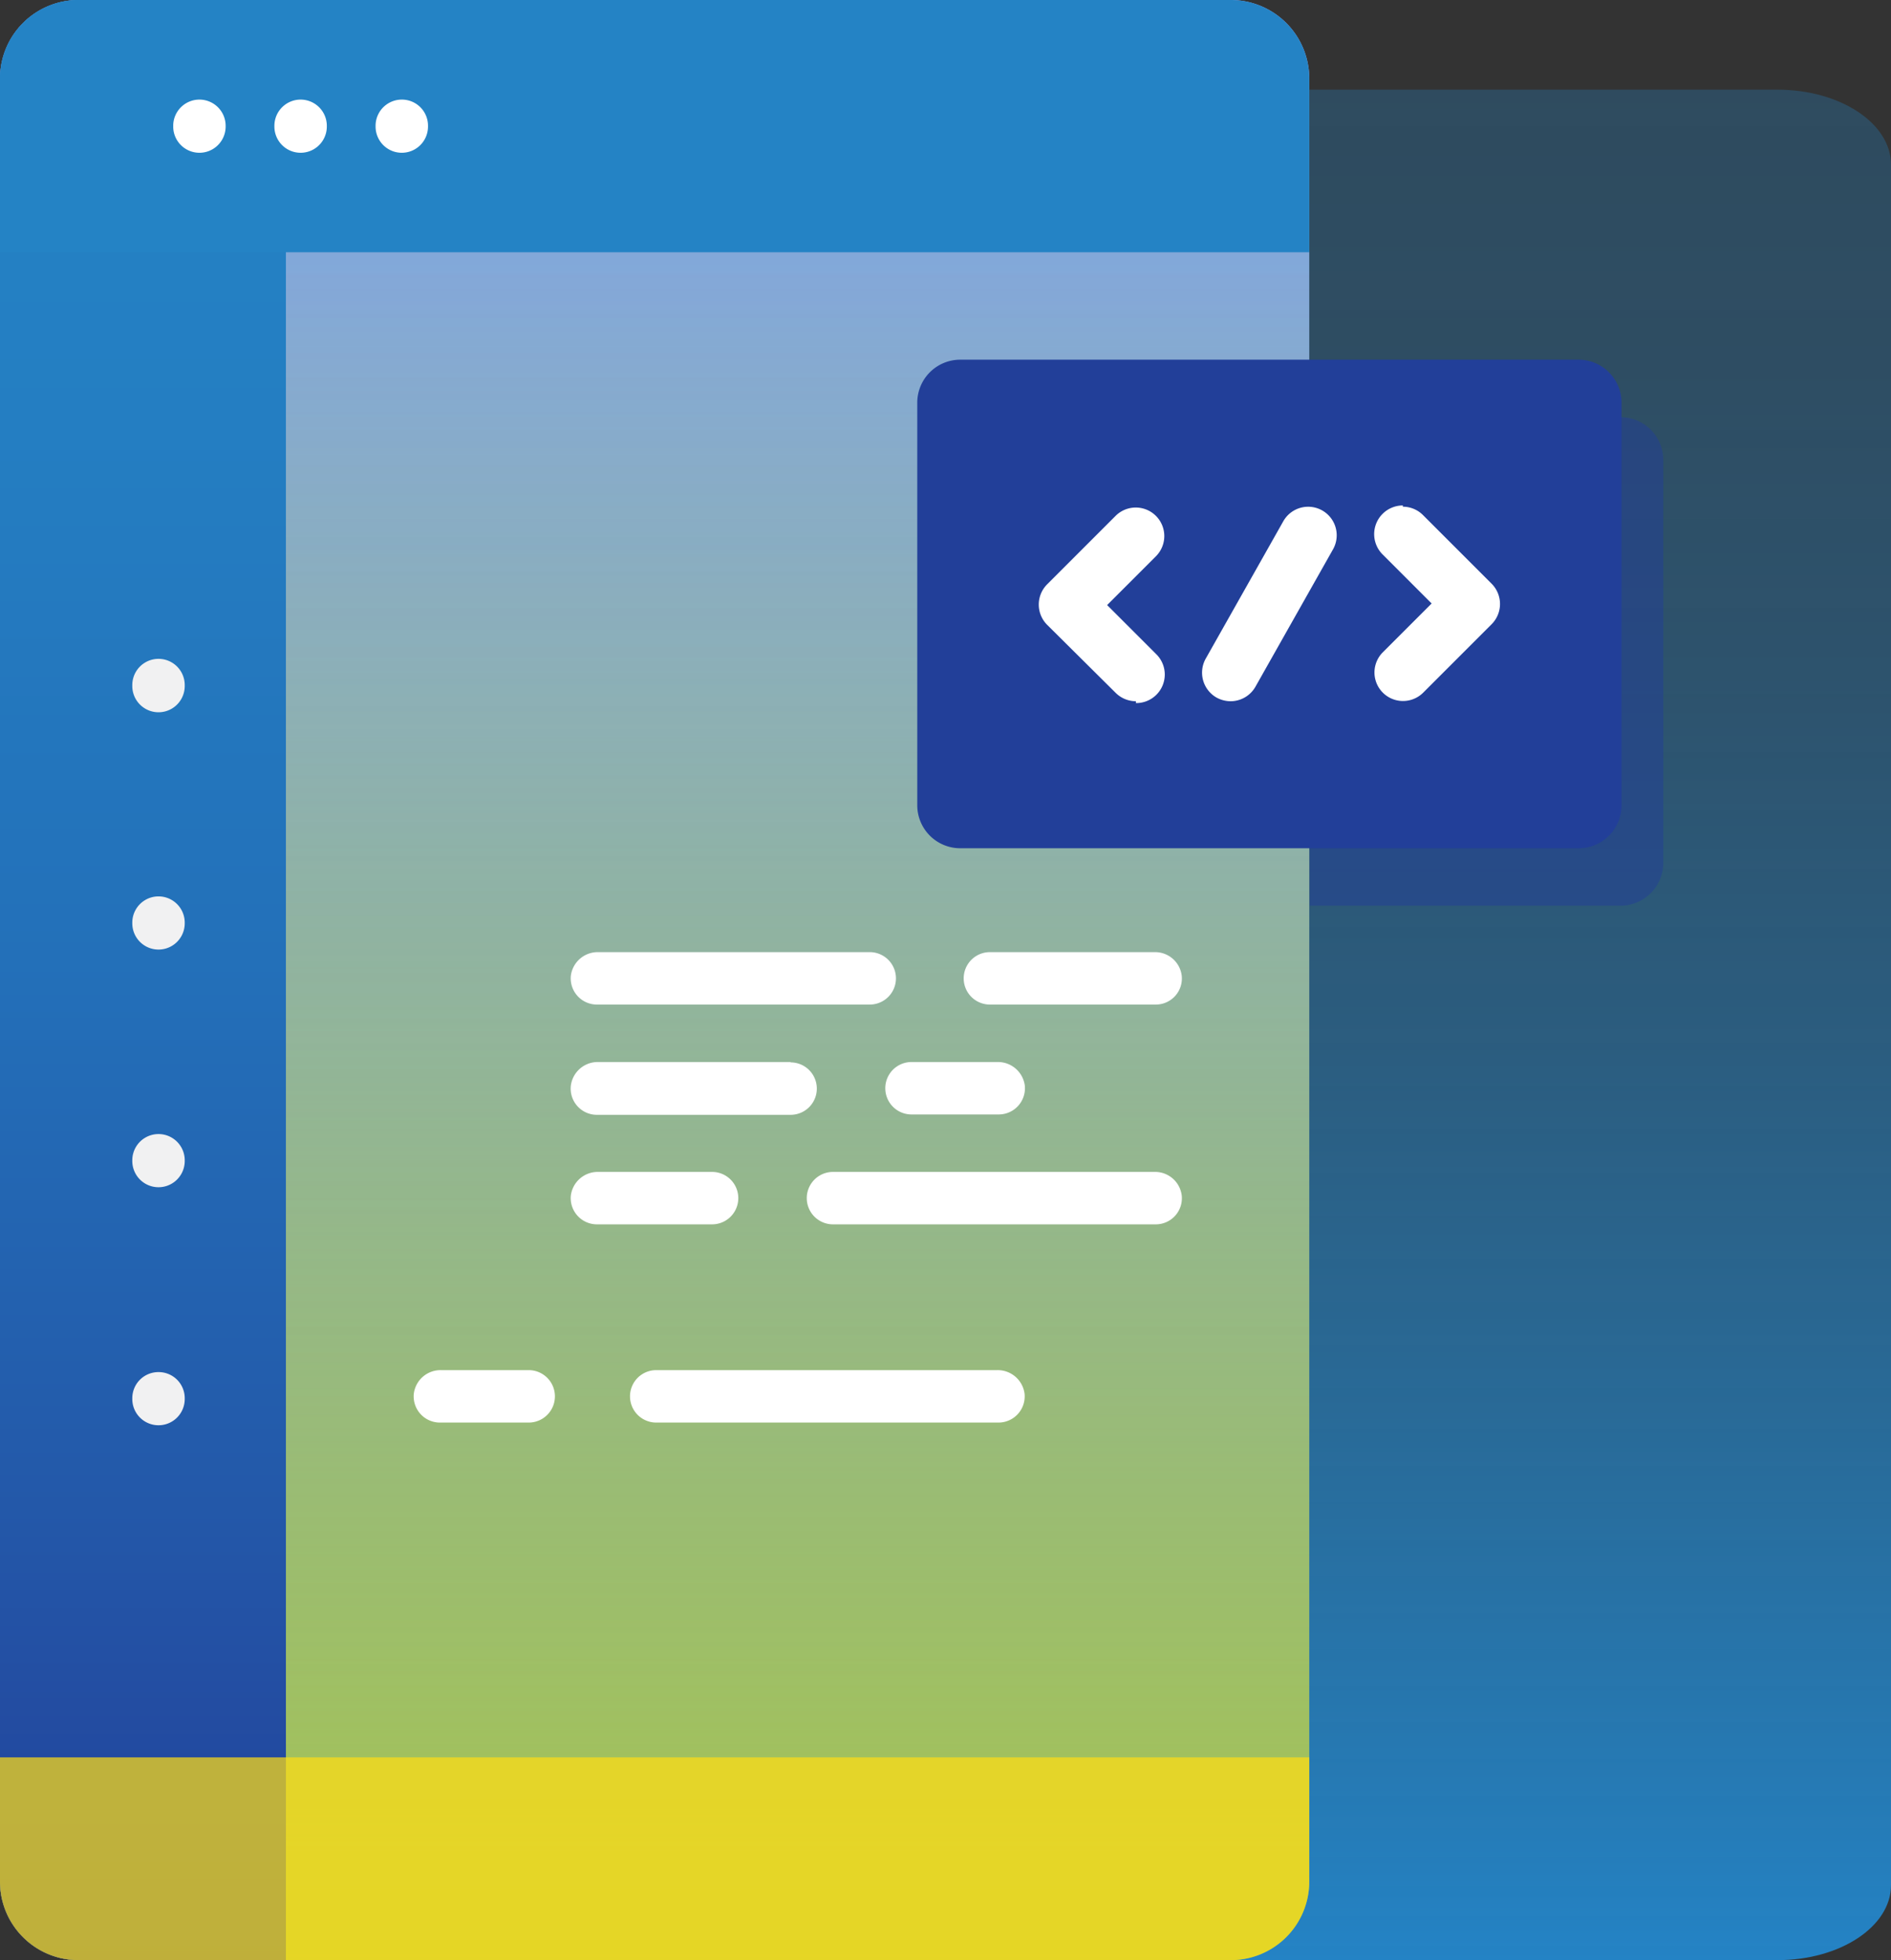 <svg xmlns="http://www.w3.org/2000/svg" xmlns:xlink="http://www.w3.org/1999/xlink" viewBox="0 0 154.37 160"><rect x="0" y="0" width="154.37" height="160" fill="#333333" stroke="none"/><defs><style>.cls-1{fill:#9fb0fe;}.cls-2{fill:url(#linear-gradient);}.cls-3{fill:url(#linear-gradient-2);}.cls-4{fill:url(#linear-gradient-3);}.cls-5{fill:#ffdd15;opacity:0.71;}.cls-6{fill:#2483c5;}.cls-7{fill:#fff;}.cls-8{fill:#f1f1f2;}.cls-10,.cls-9{fill:#223f99;}.cls-9{opacity:0.5;}</style><linearGradient id="linear-gradient" x1="77.22" y1="160" x2="77.22" y2="7.32" gradientUnits="userSpaceOnUse"><stop offset="0" stop-color="#2483c5"/><stop offset="0.08" stop-color="#2483c5" stop-opacity="0.9"/><stop offset="0.29" stop-color="#2483c5" stop-opacity="0.69"/><stop offset="0.49" stop-color="#2483c5" stop-opacity="0.52"/><stop offset="0.68" stop-color="#2483c5" stop-opacity="0.4"/><stop offset="0.85" stop-color="#2483c5" stop-opacity="0.33"/><stop offset="1" stop-color="#2483c5" stop-opacity="0.3"/></linearGradient><linearGradient id="linear-gradient-2" x1="53.44" y1="231.53" x2="53.44" y2="71.53" gradientTransform="matrix(1, 0, 0, -1, 0, 231.53)" gradientUnits="userSpaceOnUse"><stop offset="0" stop-color="#fff100" stop-opacity="0"/><stop offset="1" stop-color="#fff100" stop-opacity="0.6"/></linearGradient><linearGradient id="linear-gradient-3" x1="11.67" y1="160" x2="11.67" gradientUnits="userSpaceOnUse"><stop offset="0" stop-color="#223f99"/><stop offset="0.23" stop-color="#2358a9"/><stop offset="0.51" stop-color="#2370b9"/><stop offset="0.78" stop-color="#247ec2"/><stop offset="1" stop-color="#2483c5"/></linearGradient></defs><g id="Layer_2" data-name="Layer 2"><g id="Layer_1-2" data-name="Layer 1"><path class="cls-1" d="M106.88,6.41V153.59a6.41,6.41,0,0,1-6.41,6.41H6.41A6.41,6.41,0,0,1,0,153.59V6.41A6.41,6.41,0,0,1,6.41,0h94.06A6.41,6.41,0,0,1,106.88,6.41Z"/><path class="cls-2" d="M154.37,13.44V153.88c0,3.38-4.15,6.12-9.26,6.12H9.33c-5.11,0-9.26-2.74-9.26-6.12V13.44c0-3.38,4.15-6.12,9.26-6.12H145.11C150.22,7.32,154.37,10.06,154.37,13.44Z"/><path class="cls-3" d="M106.88,6.41V153.59a6.41,6.41,0,0,1-6.41,6.41H6.41A6.41,6.41,0,0,1,0,153.59V6.41A6.41,6.41,0,0,1,6.41,0h94.06A6.41,6.41,0,0,1,106.88,6.41Z"/><path class="cls-4" d="M23.34,0H6.41A6.41,6.41,0,0,0,0,6.41V153.59A6.41,6.41,0,0,0,6.41,160H23.34Z"/><path class="cls-5" d="M0,143.45v10.14A6.41,6.41,0,0,0,6.41,160h94.06a6.41,6.41,0,0,0,6.41-6.41V143.45Z"/><path class="cls-6" d="M106.88,20.59V6.41A6.41,6.41,0,0,0,100.47,0H6.41A6.41,6.41,0,0,0,0,6.41V20.59Z"/><path class="cls-7" d="M71,77.72H48.83a2.21,2.21,0,0,0-2.23,1.93A2.14,2.14,0,0,0,48.74,82H71a2.14,2.14,0,1,0,0-4.28Z"/><path class="cls-7" d="M94.25,77.72H80.81a2.14,2.14,0,0,0,0,4.28H94.34a2.13,2.13,0,0,0,2.13-2.35A2.19,2.19,0,0,0,94.25,77.72Z"/><path class="cls-7" d="M64.54,86.69H48.83a2.21,2.21,0,0,0-2.23,1.93A2.14,2.14,0,0,0,48.74,91h15.8a2.14,2.14,0,1,0,0-4.28Z"/><path class="cls-7" d="M81.41,86.69h-7a2.14,2.14,0,0,0,0,4.28h7.12a2.14,2.14,0,0,0,2.13-2.35,2.21,2.21,0,0,0-2.23-1.93Z"/><path class="cls-7" d="M94.25,95.66H68a2.14,2.14,0,0,0,0,4.28H94.34a2.13,2.13,0,0,0,2.13-2.35,2.19,2.19,0,0,0-2.22-1.93Z"/><path class="cls-7" d="M58.13,95.66h-9.3a2.21,2.21,0,0,0-2.23,1.93,2.14,2.14,0,0,0,2.14,2.35h9.39a2.14,2.14,0,0,0,0-4.28Z"/><path class="cls-7" d="M43.15,111.84H36a2.2,2.2,0,0,0-2.22,1.93,2.14,2.14,0,0,0,2.13,2.35h7.25a2.14,2.14,0,0,0,0-4.28Z"/><path class="cls-7" d="M81.41,111.84H53.57a2.14,2.14,0,0,0,0,4.28H81.51a2.14,2.14,0,0,0,2.13-2.35,2.21,2.21,0,0,0-2.23-1.93Z"/><path class="cls-8" d="M15.08,55.92a2.14,2.14,0,0,0-4.28,0V56a2.14,2.14,0,0,0,4.28,0Z"/><path class="cls-8" d="M15.08,75.31a2.14,2.14,0,0,0-4.28,0v.06a2.14,2.14,0,0,0,4.28,0Z"/><path class="cls-8" d="M15.08,94.71a2.14,2.14,0,0,0-4.28,0v.06a2.14,2.14,0,0,0,4.28,0Z"/><path class="cls-8" d="M12.94,112a2.13,2.13,0,0,0-2.14,2.13v.07a2.14,2.14,0,0,0,4.28,0v-.07A2.13,2.13,0,0,0,12.94,112Z"/><path class="cls-7" d="M16.28,8.13a2.14,2.14,0,0,0-2.14,2.14v.06a2.14,2.14,0,0,0,4.28,0v-.06A2.14,2.14,0,0,0,16.28,8.13Z"/><path class="cls-7" d="M24.54,8.13a2.14,2.14,0,0,0-2.14,2.14v.06a2.14,2.14,0,0,0,4.28,0v-.06A2.14,2.14,0,0,0,24.54,8.13Z"/><path class="cls-7" d="M32.8,8.13a2.14,2.14,0,0,0-2.14,2.14v.06a2.14,2.14,0,0,0,4.28,0v-.06A2.13,2.13,0,0,0,32.8,8.13Z"/><path class="cls-9" d="M132.28,73.93H106.92V34.05h25.36a3.5,3.5,0,0,1,3.5,3.51V70.42A3.5,3.5,0,0,1,132.28,73.93Z"/><path class="cls-10" d="M128.87,69.24H78.38a3.51,3.51,0,0,1-3.5-3.51V32.87a3.51,3.51,0,0,1,3.5-3.51h50.49a3.51,3.51,0,0,1,3.5,3.51V65.73A3.5,3.5,0,0,1,128.87,69.24Z"/><path class="cls-7" d="M92.73,57.24a2.35,2.35,0,0,1-1.65-.68L85.48,51a2.34,2.34,0,0,1,0-3.3l5.6-5.6a2.33,2.33,0,0,1,3.3,3.29l-4,4,4,4a2.33,2.33,0,0,1-1.65,4Z"/><path class="cls-7" d="M114.52,41.36a2.32,2.32,0,0,1,1.65.69l5.6,5.6a2.34,2.34,0,0,1,0,3.3l-5.6,5.6a2.33,2.33,0,0,1-3.3-3.29l4-4-4-4a2.34,2.34,0,0,1,1.65-4Z"/><path class="cls-7" d="M100.46,57.24a2.41,2.41,0,0,1-1.15-.3,2.34,2.34,0,0,1-.88-3.18l6.33-11.21a2.33,2.33,0,1,1,4.06,2.29l-6.33,11.21A2.34,2.34,0,0,1,100.46,57.24Z"/></g></g></svg>
